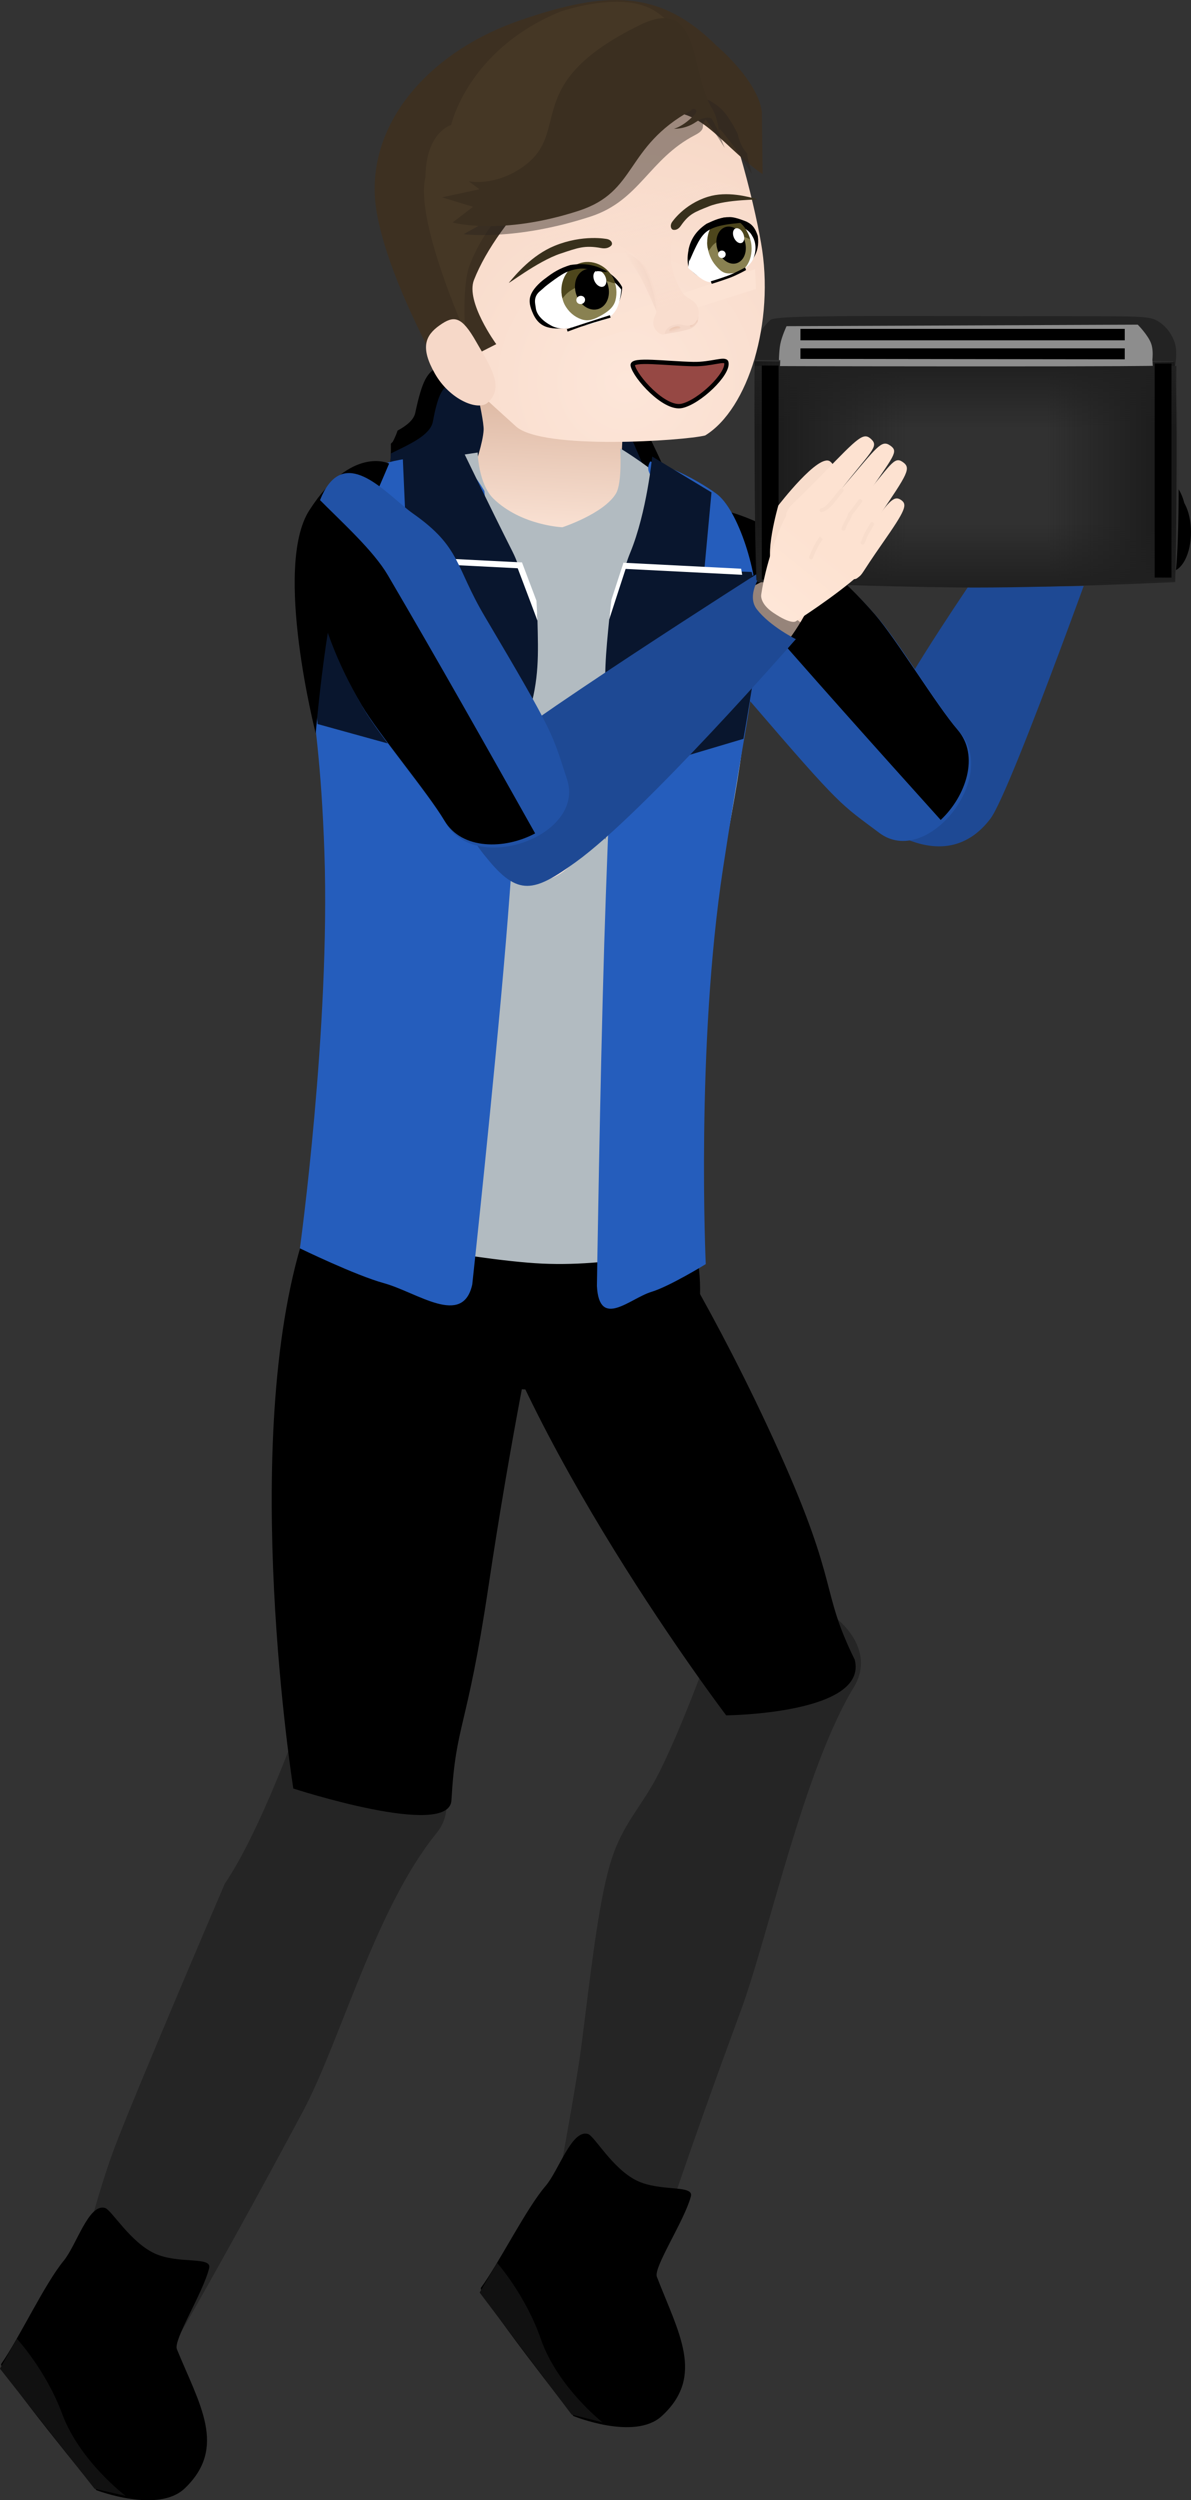 <svg version="1.1" xmlns="http://www.w3.org/2000/svg" xmlns:xlink="http://www.w3.org/1999/xlink" width="203.793" height="427.595" viewBox="0,0,203.793,427.595"><rect x="0" y="0" width="203.793" height="427.595" fill="#333333" stroke="none"/><defs><linearGradient x1="291.424" y1="131.302" x2="330.356" y2="69.264" gradientUnits="userSpaceOnUse" id="color-1"><stop offset="0" stop-color="#fde6d9"/><stop offset="1" stop-color="#f7d9c8"/></linearGradient><linearGradient x1="155.866" y1="340.914" x2="431.199" y2="-97.823" gradientUnits="userSpaceOnUse" id="color-2"><stop offset="0" stop-color="#000000"/><stop offset="1" stop-color="#000000" stop-opacity="0"/></linearGradient><linearGradient x1="232.924" y1="48.374" x2="231.21" y2="82.162" gradientUnits="userSpaceOnUse" id="color-3"><stop offset="0" stop-color="#d2a991"/><stop offset="1" stop-color="#fde6d9"/></linearGradient><linearGradient x1="221.612" y1="135.522" x2="273.4" y2="83.729" gradientUnits="userSpaceOnUse" id="color-4"><stop offset="0" stop-color="#fde6d9"/><stop offset="1" stop-color="#f7d9c8"/></linearGradient><linearGradient x1="47.531" y1="314.432" x2="413.774" y2="-51.853" gradientUnits="userSpaceOnUse" id="color-5"><stop offset="0" stop-color="#000000"/><stop offset="1" stop-color="#000000" stop-opacity="0"/></linearGradient><linearGradient x1="267.093" y1="69.717" x2="293.062" y2="69.717" gradientUnits="userSpaceOnUse" id="color-6"><stop offset="0" stop-color="#191919"/><stop offset="1" stop-color="#191919" stop-opacity="0"/></linearGradient><linearGradient x1="339.307" y1="69.717" x2="317.044" y2="69.717" gradientUnits="userSpaceOnUse" id="color-7"><stop offset="0" stop-color="#191919"/><stop offset="1" stop-color="#191919" stop-opacity="0"/></linearGradient><linearGradient x1="303.18" y1="51.647" x2="303.18" y2="62.434" gradientUnits="userSpaceOnUse" id="color-8"><stop offset="0" stop-color="#202020"/><stop offset="1" stop-color="#202020" stop-opacity="0"/></linearGradient><linearGradient x1="303.18" y1="89.302" x2="303.18" y2="78.515" gradientUnits="userSpaceOnUse" id="color-9"><stop offset="0" stop-color="#202020"/><stop offset="1" stop-color="#202020" stop-opacity="0"/></linearGradient><linearGradient x1="266.021" y1="98.262" x2="278.637" y2="82.571" gradientUnits="userSpaceOnUse" id="color-10"><stop offset="0" stop-color="#ffe8da"/><stop offset="1" stop-color="#fde2d1"/></linearGradient><radialGradient cx="245.127" cy="54.205" r="43.92" gradientUnits="userSpaceOnUse" id="color-11"><stop offset="0" stop-color="#fde6d9"/><stop offset="1" stop-color="#f7d9c8"/></radialGradient><linearGradient x1="256.492" y1="44.116" x2="256.976" y2="44.676" gradientUnits="userSpaceOnUse" id="color-12"><stop offset="0" stop-color="#ecc6b1"/><stop offset="1" stop-color="#ecc6b1" stop-opacity="0"/></linearGradient><linearGradient x1="246.812" y1="38.266" x2="249.501" y2="37.392" gradientUnits="userSpaceOnUse" id="color-13"><stop offset="0" stop-color="#f4d7c8" stop-opacity="0"/><stop offset="1" stop-color="#f4d7c8"/></linearGradient><linearGradient x1="253.349" y1="44.984" x2="253.546" y2="45.695" gradientUnits="userSpaceOnUse" id="color-14"><stop offset="0" stop-color="#ecc6b1"/><stop offset="1" stop-color="#ecc6b1" stop-opacity="0"/></linearGradient><linearGradient x1="240.845" y1="19.825" x2="247.416" y2="43.596" gradientUnits="userSpaceOnUse" id="color-15"><stop offset="0" stop-color="#f9ddce" stop-opacity="0"/><stop offset="1" stop-color="#f9ddce"/></linearGradient><linearGradient x1="-329.918" y1="-1747.817" x2="693.12" y2="1401.048" gradientUnits="userSpaceOnUse" id="color-16"><stop offset="0" stop-color="#2a221e"/><stop offset="1" stop-color="#2a221e" stop-opacity="0"/></linearGradient></defs><g transform="translate(-137.975,10.938)"><g data-paper-data="{&quot;isPaintingLayer&quot;:true}" fill-rule="nonzero" stroke-linejoin="miter" stroke-miterlimit="10" stroke-dasharray="" stroke-dashoffset="0" style="mix-blend-mode: normal"><g stroke="none" stroke-width="0" stroke-linecap="butt"><path d="M327.438,71.202c1.936,1.215 1.614,3.682 1.614,3.682l-4.32,7.66l-11.024,-6.918l4.779,-7.615c0,0 7.669,2.387 8.951,3.191z" data-paper-data="{&quot;origPos&quot;:null}" fill="#000000"/><path d="M316.941,98.497c-4.682,10.369 -4.637,19.075 -9.748,30.149c-5.111,11.074 -26.68,0.952 -20.867,-9.777c8.538,-16.926 12.152,-17.318 16.786,-25.541c5.169,-9.171 10.763,-19.814 18.393,-25.463c3.974,-2.942 6.637,-1.388 6.007,3.508c-1.177,9.148 -5.889,16.756 -10.571,27.125z" data-paper-data="{&quot;origPos&quot;:null}" fill="url(#color-1)"/><g data-paper-data="{&quot;origPos&quot;:null}"><path d="M323.04,74.14c2.789,1.321 6.359,-0.25 6.359,-0.25l-4.75,8.822l-10.969,-7.127l4.365,-5.612z" data-paper-data="{&quot;origPos&quot;:null}" fill="url(#color-2)"/><path d="M315.913,71.799c0,0 3.108,3.812 6.466,5.364c3.164,1.462 6.459,-2.929 6.459,-2.929c0,0 -17.77,50.09 -21.396,54.849c-3.626,4.759 -8.935,6.425 -16.153,2.652c-7.735,-3.759 -7.558,-6.608 -4.129,-14.739c5.625,-13.336 28.752,-45.196 28.752,-45.196z" data-paper-data="{&quot;origPos&quot;:null,&quot;origRot&quot;:0}" fill="#1e4994"/></g></g><g data-paper-data="{&quot;origRot&quot;:0}" stroke="none" stroke-width="0" stroke-linecap="butt"><path d="M253.829,91.994c-1.447,-4.909 -7.015,-13.672 0.618,-15.52c7.239,-1.753 21.074,3.636 33.671,18.162c3.68,4.243 10.482,15.469 14.144,19.728c6.637,7.717 -5.733,23.222 -13.836,17.136c-6.665,-5.006 -6.325,-4.161 -21.868,-22.258c-6.527,-7.6 -9.9,-7.651 -12.729,-17.248z" data-paper-data="{&quot;origPos&quot;:null,&quot;origRot&quot;:0}" fill="#2152a6"/><path d="M256.518,75.699c7.641,-0.21 19.911,5.471 31.188,18.476c3.68,4.243 10.482,15.469 14.144,19.728c3.797,4.415 1.373,11.378 -2.913,15.39c-11.333,-12.59 -22.637,-25.207 -33.735,-38.01c-3.212,-3.705 -5.976,-10.161 -8.684,-15.584z" data-paper-data="{&quot;origPos&quot;:null,&quot;origRot&quot;:0}" fill="#000000"/></g><path d="M242.293,308.118c2.074,-7.253 5.469,-9.842 8.608,-16.183c4.903,-9.905 10.109,-25.175 10.109,-25.175c4.751,-12.509 30.041,-0.631 23.079,10.823c-8.581,14.119 -14.632,42.555 -19.368,55.397c-9.79,26.544 -13.367,37.979 -13.367,37.979l-18.076,-7.629c0,0 3.218,-16.953 4.175,-24.35c1.489,-11.507 2.768,-23.609 4.841,-30.862z" fill="#252525" stroke="#000000" stroke-width="0" stroke-linecap="butt"/><path d="M271.327,237.412c10.331,22.958 6.969,23.464 12.903,35.501c2.341,9.294 -21.995,9.514 -21.995,9.514c0,0 -36.19,-47.594 -44.642,-83.214c-1.858,-7.832 17.477,-7.284 20.7,-8.451c0,0 6.48,1.215 11.408,6.005c0,0 10.715,16.402 21.625,40.645z" data-paper-data="{&quot;origRot&quot;:0,&quot;index&quot;:null}" fill="#000000" stroke="#000000" stroke-width="0" stroke-linecap="butt"/><g data-paper-data="{&quot;index&quot;:null}" stroke="none" stroke-linecap="round"><path d="M220.266,380.324c3.06,-4.143 7.727,-13.532 11.058,-17.399c2.26,-2.622 4.49,-9.767 7.272,-8.894c1.099,0.345 4.16,5.911 8.308,7.951c4.034,1.984 9.832,0.665 9.288,2.713c-1.11,4.184 -6.433,12.144 -5.819,13.75c3.643,9.49 8.326,16.984 0.819,23.838c-4.655,4.25 -15.099,-0.026 -15.099,-0.026c0,0 -16.491,-20.886 -15.828,-21.934z" data-paper-data="{&quot;origPos&quot;:null}" fill="#000000" stroke-width="1"/><path d="M223.04,376.071c0,0 4.866,5.489 7.462,12.979c2.856,8.24 10.567,14.288 10.567,14.288l-5.285,-1.328l-15.739,-20.874z" data-paper-data="{&quot;origPos&quot;:null,&quot;origRot&quot;:0}" fill="#111111" stroke-width="1.16"/></g><path d="M176.44,311.217c6.216,-9.139 12.822,-27.905 12.822,-27.905c6.422,-11.739 31.892,8.847 23.425,19.238c-10.437,12.808 -16.451,35.592 -22.905,47.662c-13.339,24.95 -22.331,40.34 -22.331,40.34l-16.859,-10.037c0,0 3.464,-14.72 6.859,-23.822c3.395,-9.102 18.988,-45.476 18.988,-45.476z" fill="#252525" stroke="#000000" stroke-width="0" stroke-linecap="butt"/><path d="M221.555,260.396c-3.719,24.904 -5.57,23.175 -6.336,36.574c-0.38,6.647 -27.055,-2.028 -27.055,-2.028c0,0 -9.388,-59.308 1.768,-94.425c2.453,-7.722 21.021,2.372 24.802,2.962c0,0 12.759,4.299 14.959,10.908c0,0 -4.245,19.949 -8.137,46.01z" data-paper-data="{&quot;origRot&quot;:0,&quot;index&quot;:null}" fill="#000000" stroke="#000000" stroke-width="0" stroke-linecap="butt"/><g data-paper-data="{&quot;index&quot;:null,&quot;origRot&quot;:0}" stroke="none" stroke-linecap="round"><path d="M138.18,393.351c2.971,-4.208 7.436,-13.694 10.684,-17.632c2.203,-2.67 4.28,-9.861 7.08,-9.047c1.106,0.321 4.285,5.821 8.477,7.772c4.075,1.897 9.844,0.455 9.344,2.514c-1.02,4.207 -6.172,12.278 -5.523,13.871c3.845,9.41 8.687,16.802 1.329,23.816c-4.563,4.348 -15.096,0.297 -15.096,0.297c0,0 -16.934,-20.528 -16.294,-21.59z" data-paper-data="{&quot;origPos&quot;:null}" fill="#000000" stroke-width="1"/><path d="M140.862,389.039c0,0 4.982,5.383 7.738,12.816c3.032,8.177 10.87,14.059 10.87,14.059l-5.313,-1.215l-16.182,-20.533z" data-paper-data="{&quot;origPos&quot;:null,&quot;origRot&quot;:0}" fill="#111111" stroke-width="1.16"/></g><g stroke-linecap="butt"><g data-paper-data="{&quot;origPos&quot;:null}" stroke="none"><path d="M209.03,59.674c1.202,-5.641 2.057,-6.972 4.001,-7.891c1.944,-0.919 8.566,-1.8 15.859,-1.498c7.293,0.303 5.346,-2.309 12.209,1.161c6.864,3.469 6.059,4.384 6.57,8.331c0.51,3.947 7.721,13.755 3.757,14.893c-3.925,1.127 -29.182,4.08 -47.222,-2.066c0.42,-2.571 0.717,-5.076 0.653,-7.603c0.016,-0.037 0.031,-0.075 0.046,-0.112l0.263,-0.252c0,0 0.466,-0.798 0.84,-1.935c1.564,-0.855 2.768,-1.83 3.023,-3.028z" data-paper-data="{&quot;origPos&quot;:null}" fill="#000000" stroke-width="0"/><g data-paper-data="{&quot;origPos&quot;:null}"><path d="M207.374,73.919c-1.276,-0.519 -2.315,-1.001 -3.147,-1.451c0.319,-1.974 0.564,-3.911 0.625,-5.849c2.932,-1.479 6.739,-3.03 7.199,-5.471c0.226,-1.198 0.356,-1.874 0.687,-3.044c0.585,-2.068 1.325,-3.174 3.163,-4.102c1.926,-0.972 7.067,-1.805 13.369,-1.544c6.301,0.262 6.186,-1.639 11.961,1.469c5.774,3.108 3.536,3.152 3.949,7.095c0.413,3.943 6.976,13.556 3.131,14.867c-3.845,1.312 -25.584,4.272 -40.936,-1.97z" data-paper-data="{&quot;origPos&quot;:null}" fill="#09162e" stroke-width="0"/><g data-paper-data="{&quot;origPos&quot;:null}" fill="none" stroke-width="1" font-family="sans-serif" font-weight="normal" font-size="12" text-anchor="start"/></g></g><path d="M243.822,77.419c0,0 -9.232,4.913 -13.761,4.684c-3.899,-0.198 -14.777,-6.554 -14.777,-6.554c0,0 2.366,-2.736 3.273,-4.983c0.77,-1.91 2.065,-5.868 2.172,-7.961c0.113,-2.228 -2.931,-14.12 -2.931,-14.12l27.426,0.512z" data-paper-data="{&quot;origPos&quot;:null}" fill="url(#color-3)" stroke="none" stroke-width="0"/><g data-paper-data="{&quot;origPos&quot;:null}" fill="#b2bbc1" stroke="none" stroke-width="0"><path d="M195.699,148.819l62.316,1.869c0,0 -2.024,16.2 -2.247,26.354c-0.202,9.204 0.309,14.861 1.103,24.023c1.058,13.749 -12.717,18.617 -26.418,18.352c-14.342,-0.277 -42.82,-4.657 -40.176,-17.329c0,0 3.144,-19.179 4.424,-31.757c0.836,-8.211 0.998,-21.512 0.998,-21.512z" data-paper-data="{&quot;origPos&quot;:null}"/><path d="M195.847,150.277c0,0 -0.48,-11.933 -1.517,-19.562c-2.523,-18.569 -3.14,-28.917 -4.409,-47.561c-0.021,-4.477 5.281,-13.741 13.418,-14.491c5.011,-0.461 16.373,-2.207 16.373,-2.207c0,0 0.111,5.389 2.719,7.908c4.748,4.586 11.775,4.871 11.775,4.871c0,0 7.036,-2.296 9.148,-5.737c1.139,-1.857 0.737,-7.76 0.737,-7.76c0,0 15.277,9.059 20.053,19.956c4.776,10.897 2.352,19.551 0.754,31.85c-1.599,12.298 -6.768,35.455 -6.768,35.455l-62.283,-2.722z" data-paper-data="{&quot;origPos&quot;:null}"/></g><path d="M257.709,212.078c-0.383,7.542 -13.8,15.425 -30.025,14.602c-16.226,-0.823 -39.709,-9.361 -39.326,-16.903c0.257,-5.068 2.186,-10.868 2.186,-10.868c0,0 27.628,5.667 40.199,6.258c13.188,0.62 25.804,-3.155 25.804,-3.155c0,0 1.545,2.524 1.163,10.066z" data-paper-data="{&quot;origPos&quot;:null}" fill="#000000" stroke="none" stroke-width="0"/><g data-paper-data="{&quot;origPos&quot;:null,&quot;index&quot;:null}"><path d="M241.37,150.366c0.62,-20.439 2.243,-55.962 2.243,-55.962c0.418,-9.229 5.355,-12.613 6.337,-20.735c1.234,-2.609 -2.1,-3.302 -0.717,-5.686c2.915,0.682 7.546,2.79 11.299,5.493c3.758,2.706 7.275,13.818 6.97,20.55c-0.79,17.424 -1.271,13.917 -5.798,43.47c-4.672,30.499 -2.966,67.758 -2.966,67.758c0,0 -6.183,3.805 -9.298,4.748c-3.673,1.112 -8.932,6.44 -9.327,-1.007c0,0 0.528,-34.623 1.257,-58.628z" data-paper-data="{&quot;origPos&quot;:null}" fill="#255dbc" stroke="#000000" stroke-width="0"/><path d="M245.422,121.295l-3.929,11.374c0,0 1.176,-13.041 0.335,-21.625c-0.606,-6.178 -0.194,-10.099 0.421,-16.372c0.329,-3.348 2.638,-8.513 2.638,-8.513l21.701,0.722c0,0 1.818,6.072 1.314,10.745c-0.708,6.563 -2.715,17.793 -2.715,17.793z" data-paper-data="{&quot;origPos&quot;:null}" fill="#09162e" stroke="none" stroke-width="0"/><path d="M244.062,89.715c0,0 0.517,-3.128 1.758,-6.147c2.85,-6.933 3.752,-16.428 3.752,-16.428l10.148,6.133l-1.509,16.284z" data-paper-data="{&quot;origPos&quot;:null}" fill="#09162e" stroke="none" stroke-width="0"/><path d="M259.705,111.41c0,0 -0.29,1.496 -1.21,1.106c-0.92,-0.39 -0.631,-1.886 -0.631,-1.886l0.582,-1.242c0.245,-1.181 1.053,-4.75 0.945,-5.258c-0.274,-1.288 -1,-2.082 -0.779,-3.655c0.069,-0.489 0.94,-4.282 1.776,-4.104c0.044,0.009 0.076,0.041 0.101,0.089c0.104,-0.063 0.411,0.177 0.34,0.053l-0.986,-0.455c-0.42,-0.178 -0.709,-0.81 -0.671,-1.545c0.026,-0.512 0.204,-0.958 0.457,-1.227l1.079,-1.174l0.036,0.09c0.115,-0.089 0.223,-0.165 0.331,-0.233l-0.011,-0.102l0.238,-0.082l0.018,-0.365l1.026,0.052c0.038,0.002 0.075,0.007 0.112,0.016c0.282,0.05 0.65,0.286 0.755,1.141c0.005,0.038 0.009,0.076 0.012,0.115c0.077,0.87 -0.219,1.336 -0.473,1.571c-0.105,0.106 -0.223,0.182 -0.347,0.221l-0.335,0.115c0.261,0.536 0.448,1.092 0.392,1.402c-0.458,2.558 -1.764,2.689 -2.212,4.569c-0.034,0.145 0.252,-0.188 0.285,-0.048c0.224,0.948 0.557,2.087 0.592,3.542c0.05,2.113 -0.438,4.118 -0.853,6.117l-0.569,1.178zM260.594,98.077c0.01,0.034 0.022,0.066 0.036,0.094c0.045,0.09 0.015,0.031 -0.036,-0.094z" data-paper-data="{&quot;origPos&quot;:null}" fill="#ffffff" stroke="none" stroke-width="0.5"/><path d="M244.613,86.336l0.052,-1.03l20.127,1.021l0.178,1.042z" data-paper-data="{&quot;origPos&quot;:null}" fill="#ffffff" stroke="none" stroke-width="0"/><path d="M243.168,92.066l-0.953,2.952l0.385,-3.393l2.063,-6.337l0.567,0.441z" data-paper-data="{&quot;origPos&quot;:null,&quot;origRot&quot;:0}" fill="#ffffff" stroke="none" stroke-width="0"/></g><g data-paper-data="{&quot;origPos&quot;:null}"><path d="M224.521,150.337c-2.005,23.94 -5.737,58.401 -5.737,58.401c-1.622,7.345 -9.385,1.356 -15.151,-0.234c-4.891,-1.349 -14.342,-5.947 -14.342,-5.947c0,0 5.21,-37.735 4.194,-67.696c-1.016,-29.961 -5.055,-34.613 -4.02,-52.025c0.4,-6.727 6.216,-11.787 12.625,-13.978c6.4,-2.188 9.617,-1.419 14.4,-1.71c1.911,2.551 2.727,3.116 4.369,5.871c0.506,8.197 8.007,12.212 7.459,21.434c0,0 -2.089,35.5 -3.796,55.884z" data-paper-data="{&quot;origPos&quot;:null}" fill="#255dbc" stroke="#000000" stroke-width="0"/><path d="M192.319,112.89c0,0 -1.166,-12.067 -1.437,-18.68c-0.193,-4.707 3.639,-10.493 3.639,-10.493l32.293,2.354c0,0 3.034,5.436 3.12,8.805c0.161,6.312 0.304,10.261 -1.489,16.317c-2.491,8.415 -2.324,21.524 -2.324,21.524l-4.821,-11.818z" data-paper-data="{&quot;origPos&quot;:null}" fill="#09162e" stroke="none" stroke-width="0"/><path d="M207.71,85.794l-0.829,-18.769l9.361,-2.815c0,0 5.739,11.898 9.411,19.162c1.599,3.163 2.017,6.339 2.017,6.339z" data-paper-data="{&quot;origPos&quot;:null}" fill="#09162e" stroke="none" stroke-width="0"/><path d="M199.654,108.364l-0.76,-1.246c-0.404,-2.04 -0.925,-4.097 -0.564,-6.189c0.248,-1.44 0.935,-2.528 1.421,-3.44c0.072,-0.135 0.488,0.234 0.452,0.086c-0.472,-1.926 -2.557,-2.23 -2.956,-4.831c-0.048,-0.316 0.326,-0.843 0.817,-1.341l-0.525,-0.159c-0.195,-0.055 -0.374,-0.146 -0.529,-0.265c-0.377,-0.267 -0.792,-0.769 -0.553,-1.623c0.01,-0.038 0.022,-0.076 0.035,-0.112c0.281,-0.835 0.905,-1.021 1.366,-1.034c0.06,-0.004 0.121,-0.004 0.182,-0.001l1.658,0.084l-0.018,0.365l0.372,0.113l-0.031,0.1c0.165,0.082 0.33,0.172 0.502,0.275l0.071,-0.084l1.582,1.309c0.372,0.301 0.599,0.767 0.573,1.279c-0.037,0.735 -0.585,1.325 -1.285,1.446l-1.647,0.322c-0.131,0.114 0.395,-0.084 0.555,-0.008c0.046,-0.044 0.102,-0.072 0.174,-0.075c1.369,-0.066 2.27,3.818 2.316,4.312c0.148,1.592 -1.125,2.284 -1.737,3.527c-0.241,0.489 0.586,4.142 0.825,5.347l0.772,1.311c0,0 0.268,1.525 -1.265,1.79c-1.533,0.266 -1.801,-1.259 -1.801,-1.259zM199.833,96.74c0.026,-0.026 0.049,-0.056 0.07,-0.089c-0.098,0.117 -0.155,0.173 -0.07,0.089z" data-paper-data="{&quot;origPos&quot;:null}" fill="#ffffff" stroke="none" stroke-width="0.5"/><path d="M194.316,84.612l0.425,-1.011l32.541,1.65l-0.052,1.03z" data-paper-data="{&quot;origPos&quot;:null}" fill="#ffffff" stroke="none" stroke-width="0"/><path d="M226.315,85.595l0.971,-0.362l2.483,6.568l0.171,3.421l-1.143,-3.058z" data-paper-data="{&quot;origPos&quot;:null,&quot;origRot&quot;:0}" fill="#ffffff" stroke="none" stroke-width="0"/><path d="M192,114.498c0,0 -7.319,-28.507 -1.09,-38.172c7.211,-11.189 13.647,-7.985 13.647,-7.985c0,0 -4.226,10.087 -7.406,16.387c-3.18,6.3 -5.151,29.77 -5.151,29.77z" data-paper-data="{&quot;origPos&quot;:null}" fill="#000000" stroke="none" stroke-width="0"/></g></g><g stroke="none" stroke-width="0" stroke-linecap="butt"><path d="M277.269,95.019l-6.357,6.357l-9.203,-9.202l6.503,-5.92c0,0 2.333,-0.865 3.95,0.751c1.07,1.07 5.108,8.013 5.108,8.013z" data-paper-data="{&quot;origPos&quot;:null}" fill="#000000"/><path d="M247.897,103.329c9.063,-6.877 15.428,-13.167 24.082,-16.356c4.632,-1.707 6.741,0.542 4.76,5.073c-3.804,8.698 -12.93,16.526 -20.717,23.61c-6.982,6.352 -6.558,9.963 -21.152,22.062c-9.161,8.06 -23.841,-10.706 -14.187,-18.16c9.654,-7.453 18.151,-9.352 27.213,-16.229z" data-paper-data="{&quot;origPos&quot;:null}" fill="url(#color-4)"/><g data-paper-data="{&quot;origPos&quot;:null}"><path d="M275.456,95.887l-4.497,5.508l-9.395,-9.102l7.539,-6.599c0,0 -0.735,3.83 1.175,6.255z" data-paper-data="{&quot;origPos&quot;:null}" fill="url(#color-5)"/><path d="M274.152,98.374c0,0 -25.897,29.653 -37.641,38.112c-7.161,5.157 -9.899,5.965 -15.289,-0.736c-5.289,-6.194 -4.848,-11.741 -1.019,-16.337c3.83,-4.596 48.692,-33.094 48.692,-33.094c0,0 -3.546,4.192 -1.414,6.95c2.262,2.927 6.671,5.106 6.671,5.106z" data-paper-data="{&quot;origPos&quot;:null,&quot;origRot&quot;:0}" fill="#1e4994"/></g></g><g stroke="none" stroke-width="0" stroke-linecap="butt"><path d="M267.211,51.77c0,0 -0.01,-2.635 0.292,-4.151c0.302,-1.516 1.057,-2.721 2.279,-3.824c0.686,-0.619 7.573,-0.751 32.186,-0.675c30.184,0.094 32.125,-0.241 33.989,0.786c1.296,0.714 2.433,2.033 3.006,3.695c0.574,1.662 0.079,4.07 0.079,4.07c0,0 -4.978,0.256 -36.273,0.215c-31.406,-0.041 -35.558,-0.117 -35.558,-0.117z" fill="#232323"/><path d="M271.24,51.567c0,0 -0.009,-2.34 0.259,-3.686c0.268,-1.346 1.063,-3.035 1.063,-3.035l60.093,-0.261c0,0 1.8,1.805 2.31,3.281c0.51,1.476 0.071,3.614 0.071,3.614c0,0 -4.421,0.227 -32.215,0.191c-27.892,-0.037 -31.581,-0.104 -31.581,-0.104z" fill="#8d8d8d"/><path d="M274.939,47.267v-1.961h55.492v1.961z" fill="#000000"/><path d="M274.939,50.601v-1.961h55.492v1.961z" fill="#000000"/><g><path d="M340.962,77.998c0,3.719 -1.572,6.734 -3.511,6.734c-1.939,0 -3.511,-3.015 -3.511,-6.734c0,-3.719 1.572,-6.734 3.511,-6.734c1.939,0 3.511,3.015 3.511,6.734z" data-paper-data="{&quot;origPos&quot;:null}" fill="#000000"/><path d="M341.767,80.07c0,3.719 -1.572,6.734 -3.511,6.734c-1.939,0 -3.511,-3.015 -3.511,-6.734c0,-3.719 1.572,-6.734 3.511,-6.734c1.939,0 3.511,3.015 3.511,6.734z" data-paper-data="{&quot;origPos&quot;:null}" fill="#000000"/><path d="M267.992,88.327c0,0 -0.681,-2.71 -0.883,-20.475c-0.16,-14.129 0.268,-17.213 0.268,-17.213l71.365,0.205c0,0 0.836,2.998 0.911,17.89c0.086,17 -0.706,19.592 -0.706,19.592c0,0 -4.917,1.263 -35.831,1.059c-31.022,-0.204 -35.125,-1.059 -35.125,-1.059z" data-paper-data="{&quot;origPos&quot;:null}" fill="#313131"/><path d="M267.414,88.327c0,0 -0.244,-2.71 -0.316,-20.475c-0.057,-14.129 0.009,-17.008 0.009,-17.008l26.007,0.307c0,0 -0.081,2.691 -0.055,17.583c0.031,17 -1.312,20.651 -1.312,20.651z" data-paper-data="{&quot;origPos&quot;:null}" fill="url(#color-6)"/><path d="M318.145,89.033c0,0 -1.125,-3.298 -1.099,-20.298c0.023,-14.892 -0.295,-17.685 -0.295,-17.685l22.178,-0.102c0,0 0.422,2.777 0.373,16.905c-0.062,17.765 -0.271,20.475 -0.271,20.475z" data-paper-data="{&quot;origPos&quot;:null,&quot;index&quot;:null}" fill="url(#color-7)"/><path d="M267.095,62.434v-10.786h72.171v10.786z" data-paper-data="{&quot;origPos&quot;:null}" fill="url(#color-8)"/><path d="M339.266,78.515l-0.196,10.1c0,0 -22.6,1.058 -37.066,0.92c-13.509,-0.129 -34.419,-0.92 -34.419,-0.92l-0.49,-10.1z" data-paper-data="{&quot;origPos&quot;:null,&quot;index&quot;:null}" fill="url(#color-9)"/><path d="M335.551,87.84v-36.606h2.878v36.606z" data-paper-data="{&quot;origPos&quot;:null}" fill="#000000"/><path d="M268.326,88.185v-36.606h2.878v36.606z" data-paper-data="{&quot;origPos&quot;:null}" fill="#000000"/><path d="M271.433,51.67l0.066,-1.235l63.659,0.09l0.071,1.101c0,0 -4.421,0.116 -32.215,0.097c-27.892,-0.019 -31.581,-0.053 -31.581,-0.053z" data-paper-data="{&quot;origPos&quot;:null}" fill="#8d8d8d"/></g></g><g data-paper-data="{&quot;origRot&quot;:0}" stroke="none" stroke-width="0" stroke-linecap="butt"><path d="M208.667,76.907c8.184,5.755 7.151,8.966 12.258,17.585c12.161,20.523 11.47,19.931 14.075,27.848c3.168,9.626 -15.484,16.374 -20.667,7.614c-2.86,-4.834 -11.314,-14.875 -14.154,-19.721c-9.723,-16.588 -10.393,-31.42 -6.413,-37.716c4.197,-6.638 10.714,1.445 14.9,4.389z" data-paper-data="{&quot;origPos&quot;:null,&quot;origRot&quot;:0}" fill="#2152a6"/><path d="M192.37,74.232c4.269,4.303 9.498,8.99 11.979,13.22c8.57,14.616 16.899,29.367 25.193,44.138c-5.174,2.775 -12.547,2.838 -15.512,-2.173c-2.86,-4.834 -11.314,-14.875 -14.154,-19.721c-8.704,-14.85 -10.153,-28.294 -7.505,-35.464z" data-paper-data="{&quot;origPos&quot;:null,&quot;origRot&quot;:0}" fill="#000000"/></g><g data-paper-data="{&quot;origRot&quot;:0}" stroke-linecap="butt"><path d="M271.152,75.516c0,0 6.957,-9.074 8.884,-7.52c2.742,2.211 -2.909,8.086 -4.004,8.889c0.488,1.564 -3.677,10.911 -5.605,9.357c-1.928,-1.554 0.724,-10.726 0.724,-10.726z" data-paper-data="{&quot;origPos&quot;:null}" fill="#f8ddcc" stroke="none" stroke-width="0"/><path d="M285.161,87.211c-4.233,3.824 -11.019,8.113 -11.019,8.113c0,0 -0.726,0.636 -3.84,-1.463c-2.339,-1.576 -2.079,-3.044 -2.079,-3.044c0,0 0.761,-6.203 3.885,-12.814c3.123,-6.61 17.287,5.383 13.054,9.207z" data-paper-data="{&quot;origPos&quot;:null}" fill="url(#color-10)" stroke="#000000" stroke-width="0"/><path d="M284.671,87.925c-0.782,0.585 -1.676,-0.45 -1.676,-0.45c-0.416,-0.273 -1.481,-0.893 -1.276,-1.69c0.061,-0.239 2.98,-3.387 4.34,-5.337c3.945,-5.657 4.831,-6.707 6.049,-5.908c1.217,0.799 0.814,1.773 -3.132,7.43c-3.945,5.657 -3.243,5.159 -4.306,5.954z" data-paper-data="{&quot;origPos&quot;:null,&quot;origRot&quot;:0,&quot;index&quot;:null}" fill="#fde2d1" stroke="#000000" stroke-width="0"/><path d="M287.077,64.2c1.335,1.27 -0.139,2.081 -5.471,8.94c-4.392,5.65 -5.021,6.709 -5.298,6.851c-0.925,0.474 -2.041,-0.693 -2.497,-1.128c0,0 -1.744,-0.986 -1.246,-2.109c0.677,-1.526 0.276,-0.531 6.329,-6.768c6.063,-6.248 6.85,-7.057 8.184,-5.787z" data-paper-data="{&quot;origPos&quot;:null,&quot;origRot&quot;:0}" fill="#fde2d1" stroke="#000000" stroke-width="0"/><path d="M278.89,80.486c0.294,0.17 0.141,0.449 0.141,0.449l-0.188,0.242c-0.765,0.952 -1.324,2.21 -1.78,3.351c0,0 -0.119,0.297 -0.428,0.16c-0.309,-0.137 -0.191,-0.434 -0.191,-0.434c0.477,-1.191 1.071,-2.51 1.869,-3.504l0.13,-0.155c0,0 0.153,-0.279 0.447,-0.11z" data-paper-data="{&quot;origPos&quot;:null}" fill="#f8ddcc" stroke="none" stroke-width="0.5"/><g><path d="M288.425,77.26c-4.875,7.196 -3.983,6.601 -5.339,7.575c-0.998,0.716 -2.316,-0.793 -2.316,-0.793c-0.518,-0.359 -1.887,-1.215 -1.611,-2.218c0.083,-0.301 0.992,-1.132 5.629,-6.582c5.63,-6.617 6.125,-8.225 7.638,-7.175c1.514,1.05 0.882,1.984 -4.002,9.193z" data-paper-data="{&quot;origPos&quot;:null,&quot;origRot&quot;:0,&quot;index&quot;:null}" fill="#fde2d1" stroke="#000000" stroke-width="0"/><path d="M285.415,82.154c-0.298,-0.163 -0.152,-0.447 -0.152,-0.447l0.118,-0.118c0.323,-1.154 0.962,-2.047 1.527,-3.08c0,0 0.153,-0.279 0.447,-0.11c0.294,0.17 0.141,0.449 0.141,0.449c-0.544,0.995 -1.166,1.849 -1.475,2.953l-0.163,0.232c0,0 -0.146,0.283 -0.443,0.12z" data-paper-data="{&quot;origPos&quot;:null}" fill="#f8ddcc" stroke="none" stroke-width="0.5"/></g><g data-paper-data="{&quot;origPos&quot;:null}"><path d="M286.042,74.146c-4.89,7.186 -3.996,6.593 -5.354,7.563c-0.999,0.714 -2.315,-0.797 -2.315,-0.797c-0.517,-0.36 -1.885,-1.219 -1.606,-2.221c0.48,-1.188 3.419,-3.968 5.643,-6.57c5.644,-6.605 6.371,-7.918 7.883,-6.866c1.512,1.052 0.649,1.692 -4.25,8.891z" data-paper-data="{&quot;origPos&quot;:null,&quot;origRot&quot;:0,&quot;index&quot;:null}" fill="#fde2d1" stroke="#000000" stroke-width="0"/><g data-paper-data="{&quot;origRot&quot;:0,&quot;origPos&quot;:null}" fill="#f8ddcc" stroke="none" stroke-width="0.5"><path d="M285.357,74.505c0.27,0.207 0.077,0.46 0.077,0.46l-0.181,0.245c-0.52,0.704 -1.049,1.394 -1.589,2.084c0,0 -0.196,0.25 -0.463,0.04c-0.267,-0.211 -0.071,-0.461 -0.071,-0.461c0.537,-0.685 1.062,-1.371 1.579,-2.07l0.186,-0.251c0,0 0.192,-0.253 0.462,-0.046z" data-paper-data="{&quot;origPos&quot;:null}"/><path d="M282.153,79.783c-0.302,-0.154 -0.165,-0.443 -0.165,-0.443l0.052,-0.121c0.279,-0.834 0.826,-1.482 1.1,-2.304c0,0 0.102,-0.304 0.417,-0.183c0.315,0.121 0.214,0.425 0.214,0.425c-0.277,0.827 -0.821,1.469 -1.1,2.304l-0.08,0.188c0,0 -0.137,0.288 -0.439,0.134z" data-paper-data="{&quot;origPos&quot;:null}"/></g><g data-paper-data="{&quot;origPos&quot;:null}" fill="#f8ddcc" stroke="none" stroke-width="0.5"><path d="M282.185,72.658c0.265,0.213 0.066,0.461 0.066,0.461c-0.485,0.604 -1.004,1.248 -1.499,1.865l-0.281,0.35c-0.025,0.031 -0.055,0.056 -0.089,0.075c-0.083,0.05 -0.217,0.087 -0.375,-0.041c-0.158,-0.127 -0.151,-0.266 -0.12,-0.358c0.011,-0.037 0.029,-0.072 0.054,-0.103c0.094,-0.117 0.187,-0.233 0.281,-0.35c0.484,-0.602 0.968,-1.204 1.453,-1.807l0.047,-0.058c0,0 0.199,-0.248 0.464,-0.034z" data-paper-data="{&quot;origPos&quot;:null}"/><path d="M278.278,76.492c-0.209,-0.267 0.165,-0.508 0.165,-0.508l0.187,-0.041c0.247,0.085 1.198,-0.896 1.389,-1.133c0.025,-0.031 0.055,-0.056 0.089,-0.075c0.083,-0.05 0.217,-0.087 0.375,0.04c0.158,0.127 0.151,0.266 0.12,0.358c-0.011,0.037 -0.029,0.072 -0.054,0.103l-0.234,0.291l-0.012,-0.01c-0.409,0.434 -0.981,0.898 -1.487,1.063l-0.187,0.041c0,0 -0.141,0.136 -0.35,-0.131z" data-paper-data="{&quot;origPos&quot;:null}"/></g></g></g><path d="M230.346,-7.412c15.917,-5.649 25.261,4.203 28.496,8.725c3.973,5.554 8.112,22.031 9.357,29.306c2.386,13.475 -2.174,28.377 -9.56,32.917c-3.53,0.895 -27.827,2.561 -32.375,-1.546c-10.9,-9.842 -14.608,-13.014 -19.579,-26.833c-5.54,-15.401 -0.717,-34.289 23.661,-42.57z" fill="url(#color-11)" stroke="none" stroke-width="0" stroke-linecap="butt"/><g data-paper-data="{&quot;origPos&quot;:null,&quot;origRot&quot;:0}" stroke="none" stroke-width="0" stroke-linecap="butt"><path d="M236.472,45.025c-4.224,0.527 -6.252,0.341 -7.455,-2.703c-0.462,-1.169 -0.595,-2.051 -0.1,-3.071c0.464,-0.957 1.723,-2.213 2.617,-2.704c2.141,-1.175 3.885,-1.86 6.032,-2.128c5.206,0.05 6.879,3.773 6.879,3.773c0,0 -0.067,1.542 -0.634,2.654c-1.901,3.727 -7.338,4.179 -7.338,4.179z" data-paper-data="{&quot;origPos&quot;:null}" fill="#000000"/><path d="M243.634,41.561c-0.591,1.463 -2.009,2.179 -2.009,2.179c-1.787,0.51 -2.827,0.918 -4.649,1.175c-1.873,0.264 -3.139,0.651 -4.672,-0.164c-1.535,-0.815 -2.552,-1.913 -2.656,-3.068c-0.051,-0.57 -0.547,-1.836 0.795,-2.891c0.989,-0.777 1.592,-1.891 2.522,-2.33c2.201,-1.038 2.577,-1.238 4.983,-1.538c4.109,0.53 6.323,3.65 6.323,3.65c0,0 -0.045,1.524 -0.636,2.986z" data-paper-data="{&quot;origPos&quot;:null}" fill="#ffffff"/></g><g data-paper-data="{&quot;origPos&quot;:null,&quot;origRot&quot;:0}" stroke="none" stroke-width="0" stroke-linecap="butt"><path d="M257.688,36.427c-0.976,-0.507 -1.887,-1.603 -1.887,-1.603c0,0 -1.066,-3.651 2.116,-6.537c1.475,-0.978 2.936,-1.429 4.919,-1.737c0.828,-0.129 2.313,0.106 3.138,0.555c0.88,0.479 1.296,1.2 1.67,2.312c0.418,3.073 -1.211,4.724 -3.074,6.066c0,0 -3.608,2.643 -6.881,0.944z" data-paper-data="{&quot;origPos&quot;:null}" fill="#000000"/><path d="M256.079,31.927c0.298,-1.546 0.845,-1.828 1.887,-3.059c1.653,-1.096 1.997,-1.155 3.94,-1.597c1.765,-0.203 4.134,0.85 4.747,2.086c0.587,0.905 0.82,2.204 0.333,3.643c-0.487,1.438 -1.485,1.846 -2.789,2.678c-1.268,0.809 -2.14,1.078 -3.53,1.681c0,0 -1.278,0.249 -2.467,-0.502c-1.189,-0.751 -2.467,-1.971 -2.467,-1.971z" data-paper-data="{&quot;origPos&quot;:null}" fill="#ffffff"/></g><g stroke="#000000" stroke-width="0" stroke-linecap="butt"><path d="M242.843,36.567c0.644,1.251 0.765,2.64 0.439,3.874c-0.326,1.233 -1.387,1.993 -2.527,2.621c-1.141,0.629 -2.148,1.01 -3.319,0.601c-1.171,-0.408 -2.218,-1.287 -2.863,-2.538c-0.346,-0.673 -0.461,-1.412 -0.516,-2.119c3.383,-2.713 3.735,-3.66 8.564,-2.832c0.079,0.126 0.153,0.257 0.222,0.392z" data-paper-data="{&quot;origPos&quot;:null}" fill="#898151"/><path d="M240.054,34.119c1.171,0.408 2.218,1.287 2.863,2.538c0.137,0.265 0.169,0.563 0.259,0.838c-0.727,0.073 -1.311,-1.034 -4.857,0.062c-3.227,0.998 -3.661,2.121 -4.106,2.529c-0.243,-0.923 -0.236,-1.872 -0.005,-2.744c0.326,-1.233 1.098,-2.311 2.239,-2.94c1.141,-0.629 2.436,-0.691 3.608,-0.283z" data-paper-data="{&quot;origPos&quot;:null}" fill="#4d461c"/></g><g stroke="none" stroke-width="1" stroke-linecap="butt"><path d="M236.821,36.257c0.404,-0.679 1.046,-1.138 1.83,-1.213c0.784,-0.075 1.563,0.246 2.189,0.827c0.625,0.581 1.097,1.421 1.266,2.381c0.169,0.96 0.004,1.861 -0.4,2.541c-0.404,0.679 -1.046,1.138 -1.83,1.213c-0.784,0.075 -1.563,-0.246 -2.189,-0.827c-0.625,-0.581 -1.097,-1.421 -1.266,-2.381c-0.169,-0.96 -0.004,-1.861 0.4,-2.541z" data-paper-data="{&quot;origPos&quot;:null}" fill="#000000"/><path d="M239.57,35.888c0.095,-0.287 0.292,-0.493 0.569,-0.548c0.276,-0.055 0.581,0.049 0.849,0.264c0.268,0.214 0.5,0.538 0.632,0.92c0.132,0.382 0.139,0.751 0.044,1.038c-0.095,0.287 -0.292,0.493 -0.569,0.548c-0.277,0.055 -0.581,-0.049 -0.849,-0.264c-0.268,-0.214 -0.5,-0.538 -0.632,-0.92c-0.132,-0.382 -0.139,-0.751 -0.044,-1.038z" data-paper-data="{&quot;origPos&quot;:null,&quot;origRot&quot;:0}" fill="#ffffff"/><path d="M236.751,39.945c0.118,-0.147 0.293,-0.254 0.498,-0.285c0.205,-0.031 0.4,0.02 0.551,0.127c0.151,0.107 0.256,0.27 0.281,0.463c0.025,0.194 -0.035,0.382 -0.153,0.529c-0.118,0.147 -0.293,0.254 -0.498,0.285c-0.205,0.031 -0.4,-0.02 -0.551,-0.127c-0.151,-0.107 -0.256,-0.27 -0.281,-0.464c-0.025,-0.194 0.036,-0.382 0.153,-0.529z" data-paper-data="{&quot;origPos&quot;:null}" fill="#ffffff"/></g><g data-paper-data="{&quot;origRot&quot;:0}" stroke="#000000" stroke-width="0" stroke-linecap="butt"><path d="M259.013,30.986c-0.013,-0.146 -0.02,-0.29 -0.023,-0.433c2.873,-2.916 3.525,-2.28 6.984,-1.546c0.273,0.622 0.522,1.297 0.585,2.024c0.118,1.351 -0.198,2.572 -0.804,3.455c-0.606,0.882 -1.955,1.353 -2.996,1.346c-1.041,-0.006 -1.578,-0.488 -2.339,-1.378c-0.76,-0.89 -1.29,-2.117 -1.407,-3.468z" data-paper-data="{&quot;origPos&quot;:null}" fill="#898151"/><path d="M259.807,27.641c0.606,-0.882 1.501,-1.425 2.542,-1.419c1.041,0.006 2.032,0.56 2.792,1.451c0.537,0.629 0.959,1.426 1.202,2.316c-0.477,-0.139 -1.262,-0.887 -3.863,-0.246c-2.858,0.704 -2.763,1.906 -3.282,2.179c-0.06,-0.273 -0.17,-0.539 -0.195,-0.826c-0.118,-1.351 0.198,-2.572 0.804,-3.455z" data-paper-data="{&quot;origPos&quot;:null}" fill="#4d461c"/></g><g data-paper-data="{&quot;index&quot;:null,&quot;origRot&quot;:0}" stroke="none" stroke-width="1" stroke-linecap="butt"><path d="M260.96,28.852c0.353,-0.602 0.912,-0.996 1.593,-1.039c0.681,-0.043 1.357,0.274 1.898,0.82c0.541,0.546 0.947,1.322 1.091,2.197c0.143,0.875 -0.003,1.686 -0.356,2.288c-0.353,0.602 -0.912,0.996 -1.593,1.039c-0.681,0.043 -1.357,-0.274 -1.898,-0.82c-0.541,-0.546 -0.948,-1.322 -1.091,-2.197c-0.143,-0.875 0.003,-1.686 0.356,-2.288z" data-paper-data="{&quot;origPos&quot;:null}" fill="#000000"/><path d="M263.451,28.576c0.084,-0.257 0.255,-0.437 0.496,-0.478c0.24,-0.041 0.504,0.064 0.736,0.267c0.232,0.203 0.432,0.504 0.545,0.854c0.113,0.35 0.118,0.685 0.035,0.942c-0.084,0.257 -0.255,0.437 -0.496,0.478c-0.24,0.041 -0.504,-0.064 -0.736,-0.267c-0.232,-0.203 -0.432,-0.504 -0.545,-0.854c-0.113,-0.35 -0.118,-0.685 -0.035,-0.942z" data-paper-data="{&quot;origPos&quot;:null,&quot;origRot&quot;:0}" fill="#ffffff"/><path d="M260.988,32.158c0.103,-0.129 0.256,-0.22 0.433,-0.241c0.178,-0.021 0.347,0.031 0.478,0.133c0.13,0.102 0.222,0.253 0.243,0.429c0.021,0.176 -0.032,0.344 -0.135,0.474c-0.103,0.129 -0.255,0.22 -0.433,0.241c-0.178,0.021 -0.347,-0.031 -0.478,-0.133c-0.13,-0.102 -0.222,-0.253 -0.243,-0.429c-0.021,-0.176 0.032,-0.344 0.135,-0.474z" data-paper-data="{&quot;origPos&quot;:null}" fill="#ffffff"/></g><path d="M236.224,48.346l-1.298,-2.464l32.243,-10.787l0.17,3.384z" fill="#fce3d4" stroke="none" stroke-width="0" stroke-linecap="butt"/><g stroke="none" stroke-width="0" stroke-linecap="butt"><path d="M251.411,45.168l5.638,-2.752c0.777,0.174 0.587,2.368 -1.071,2.911c-1.627,0.533 -4.52,0.896 -4.52,0.896l-0.047,-1.054z" data-paper-data="{&quot;origPos&quot;:null,&quot;index&quot;:null}" fill="#f4d7c8"/><path d="M256.492,44.116c0.354,-0.292 0.75,-0.404 0.883,-0.249c0.134,0.155 -0.045,0.517 -0.399,0.81c-0.354,0.292 -0.75,0.404 -0.883,0.249c-0.134,-0.155 0.045,-0.517 0.399,-0.81z" data-paper-data="{&quot;origPos&quot;:null,&quot;origRot&quot;:0}" fill="url(#color-12)"/><path d="M250.521,42.836c0,0 -1.635,-3.963 -2.981,-6.402c-1.051,-1.905 -3.16,-4.731 -3.16,-4.731c0,0 3.117,1.641 4.015,3.07c1.389,2.212 2.141,6.04 2.141,6.04z" data-paper-data="{&quot;origPos&quot;:null}" fill="url(#color-13)"/><path d="M253.349,44.984c0.528,-0.155 0.999,-0.122 1.054,0.075c0.054,0.196 -0.329,0.481 -0.857,0.636c-0.528,0.155 -0.999,0.122 -1.054,-0.075c-0.054,-0.196 0.329,-0.481 0.857,-0.636z" data-paper-data="{&quot;origPos&quot;:null}" fill="url(#color-14)"/><path d="M256.386,44.635c-0.801,0.227 -1.316,0.062 -2.072,-0.096c-1.367,-0.085 -2.517,0.629 -2.585,1.633c-0.246,0.28 -0.831,-0.018 -1.11,-0.231c-0.574,-0.438 -0.963,-1.18 -0.846,-1.89c0.089,-0.541 0.115,-0.712 0.446,-1.356c0.289,-0.563 -0.57,-6.21 -2.904,-9.018c-3.452,-4.154 -7.547,-3.357 -12.902,-1.868c-2.617,0.728 -7.877,5.32 -7.877,5.32c0,0 0.661,-5.484 3.495,-8.021c4.189,-3.75 8.315,-5.059 13.797,-6.438c17.495,-5.397 20.927,-1.03 20.927,-1.03c0,0 -4.989,2.372 -7.894,4.343c-3.563,2.418 -4.194,4.253 -4.138,6.485c0.058,2.313 0.578,4.261 1.978,6.58c0.632,1.047 1.983,1.197 2.537,2.286c0.721,1.418 -0.049,3.073 -0.85,3.3z" data-paper-data="{&quot;origPos&quot;:null}" fill="url(#color-15)"/></g><path d="M259.097,22.72c3.333,-1.035 6.977,0.019 8.373,0.39c0.647,0.172 -5.042,-0.029 -8.212,1.25c-2.381,0.961 -3.371,1.259 -4.801,3.336c-0.404,0.587 -0.871,0.738 -1.273,0.673c-0.402,-0.065 -0.618,-0.736 -0.214,-1.324c0,0 2.009,-3.046 6.127,-4.325z" data-paper-data="{&quot;origRot&quot;:0,&quot;index&quot;:null}" fill="#38301c" stroke="none" stroke-width="0" stroke-linecap="butt"/><path d="M268.463,18.86c-8.49,-5.963 -11.085,-13.341 -21.107,-9.712c-10.829,3.921 -24.177,17.345 -28.28,27.799c-1.468,3.74 3.814,10.973 3.814,10.973l-2.75,1.397c0,0 -2.692,-1.745 -4.296,-3.325c-3.28,-3.231 -0.702,9.826 -0.702,9.826c0,0 -12.812,-21.684 -13.056,-33.97c-0.258,-13.03 10.202,-24.27 24.903,-29.32c14.701,-5.051 23.832,-5.356 33.57,4.33c0,0 7.082,5.924 7.781,11.338z" fill="#3d3021" stroke="none" stroke-width="0" stroke-linecap="butt"/><path d="M241.416,13.999c-10.204,3.694 -19.162,10.429 -23.028,20.28c-1.435,3.657 -0.8,11.664 -0.8,11.664c0,0 -8.651,-19.259 -6.813,-26.601c0.095,-7.738 4.391,-8.901 4.391,-8.901c0,0 2.862,-12.947 18.782,-19.427c4.115,-1.3 9.834,-2.359 13.945,-1.044c3.359,1.074 3.75,2.804 6.94,4.306c-3.881,5.321 -6.881,17.356 -13.418,19.723z" fill="#453725" stroke="none" stroke-width="0" stroke-linecap="butt"/><g stroke="none" stroke-width="0" stroke-linecap="butt"><path d="M221.884,26.562l-4.907,-0.699l6.21,-1.534l-1.619,-0.819c0,0 4.096,0.303 8.995,-2.546c6.662,-3.874 15.057,-11.956 20.137,-14.185c3.875,-1.701 6.954,-2.143 10.309,0.581c1.73,1.405 3.219,4.673 3.219,4.673c0,0 0.36,2.092 1.62,3.271c-0.014,0.998 0.584,2.464 0.755,3.476l-2.814,-4.337c0,0 -2.519,-3.382 -2.653,-3.266c-0.4,0.348 0.854,3.208 0.854,3.208c0,0 -2.337,-3.754 -3.256,-4.883c-1.029,1.032 0.326,1.547 -1.818,2.656c-7.901,4.089 -9.458,11.201 -17.907,13.946c-13,4.224 -21.692,3 -21.692,3z" data-paper-data="{&quot;origPos&quot;:null}" fill="url(#color-16)"/><path d="M218.916,24.431l-5.313,-1.62l6.414,-1.379l-1.828,-1.367c0,0 4.398,0.954 9.249,-2.455c8.64,-6.073 -0.746,-14.092 20.032,-24.27c10.546,-5.166 8.504,8.033 12.356,14.282c1.001,1.625 1.215,4.206 1.215,4.206l-1.263,-2.45c0,0 -0.812,-0.739 -2.844,0.63c-1.746,1.176 -3.661,1.076 -3.661,1.076c0,0 1.412,-0.265 3.351,-2.207c1.291,-1.247 -0.354,-1.445 -0.374,-0.946c-11.458,6.32 -9.145,13.897 -19.246,17.179c-13.297,4.32 -21.588,2.003 -21.588,2.003z" data-paper-data="{&quot;origPos&quot;:null}" fill="#3b2f20"/></g><path d="M219.472,47.537c2.336,4.109 4.938,7.737 1.949,10.395c-1.65,1.467 -6.489,-0.502 -9.031,-4.974c-2.542,-4.472 -1.635,-6.535 0.81,-8.26c2.445,-1.725 3.73,-1.634 6.272,2.839z" data-paper-data="{&quot;origRot&quot;:0}" fill="#f6d8c8" stroke="none" stroke-width="0" stroke-linecap="butt"/><path d="M238.317,44.619c-1.285,0.417 -3.216,1.156 -3.216,1.156l-0.135,-0.417c0,0 1.995,-0.659 3.246,-1.065c1.623,-0.527 4.118,-1.327 4.118,-1.327l0.135,0.417c0,0 -2.559,0.721 -4.148,1.237z" data-paper-data="{&quot;origPos&quot;:null}" fill="#000000" stroke="none" stroke-width="0" stroke-linecap="butt"/><path d="M235.199,35.473c-1.199,0.406 -3.888,2.562 -3.888,2.562c0,0 -2.687,2.308 -2.436,1.437c0.247,-0.857 1.178,-1.806 2.305,-2.706c1.415,-1.13 2.616,-1.841 4.376,-2.377c2.841,-0.452 4.799,0.183 6.312,1.14c-0.088,0.211 -1.752,-0.258 -1.796,-0.032c-0.515,-0.171 -1.023,-0.32 -1.675,-0.433c-1.037,-0.179 -1.997,0.002 -3.196,0.408z" data-paper-data="{&quot;origPos&quot;:null,&quot;origRot&quot;:0}" fill="#000000" stroke="#000000" stroke-width="0" stroke-linecap="butt"/><path d="M232.888,31.096c4.866,-1.99 8.937,-1.154 8.937,-1.154c0.802,0.149 1.064,0.803 0.722,1.139c-0.342,0.336 -0.898,0.557 -1.699,0.408c-2.834,-0.526 -3.997,-0.041 -6.966,0.944c-3.953,1.312 -9.297,5.526 -8.794,4.936c1.086,-1.274 3.861,-4.663 7.8,-6.273z" data-paper-data="{&quot;origRot&quot;:0,&quot;origPos&quot;:null,&quot;index&quot;:null}" fill="#38301c" stroke="none" stroke-width="0" stroke-linecap="butt"/><path d="M259.762,37.606l-0.164,-0.436c0,0 1.367,-0.388 2.9,-0.948c1.182,-0.431 2.975,-1.412 2.975,-1.412l0.164,0.436c0,0 -1.613,0.899 -2.827,1.342c-1.501,0.548 -3.048,1.018 -3.048,1.018z" data-paper-data="{&quot;origPos&quot;:null,&quot;origRot&quot;:0}" fill="#000000" stroke="none" stroke-width="0" stroke-linecap="butt"/><path d="M255.805,31.67c0.339,-1.516 1.133,-3.061 3.092,-4.354c1.364,-0.624 2.402,-1.106 3.909,-1.126c1.2,-0.015 3.059,0.86 3.059,0.86c0,0 -1.526,0.165 -2.425,0.259c-1.143,0.12 -2.485,0.35 -3.438,0.748c-0.953,0.397 -1.539,0.815 -2.254,1.927c-0.728,1.132 -1.809,3.749 -1.809,3.749z" data-paper-data="{&quot;origPos&quot;:null,&quot;origRot&quot;:0}" fill="#000000" stroke="#000000" stroke-width="0" stroke-linecap="butt"/><path d="M262.259,51.062c0.409,1.96 -4.669,6.802 -7.642,7.423c-2.973,0.621 -7.966,-4.964 -8.375,-6.923c-0.246,-1.179 5.7,-0.329 10.368,-0.234c3.094,0.063 5.486,-1.047 5.649,-0.266z" fill="#964844" stroke="#000000" stroke-width="0.75" stroke-linecap="butt"/></g></g></svg>